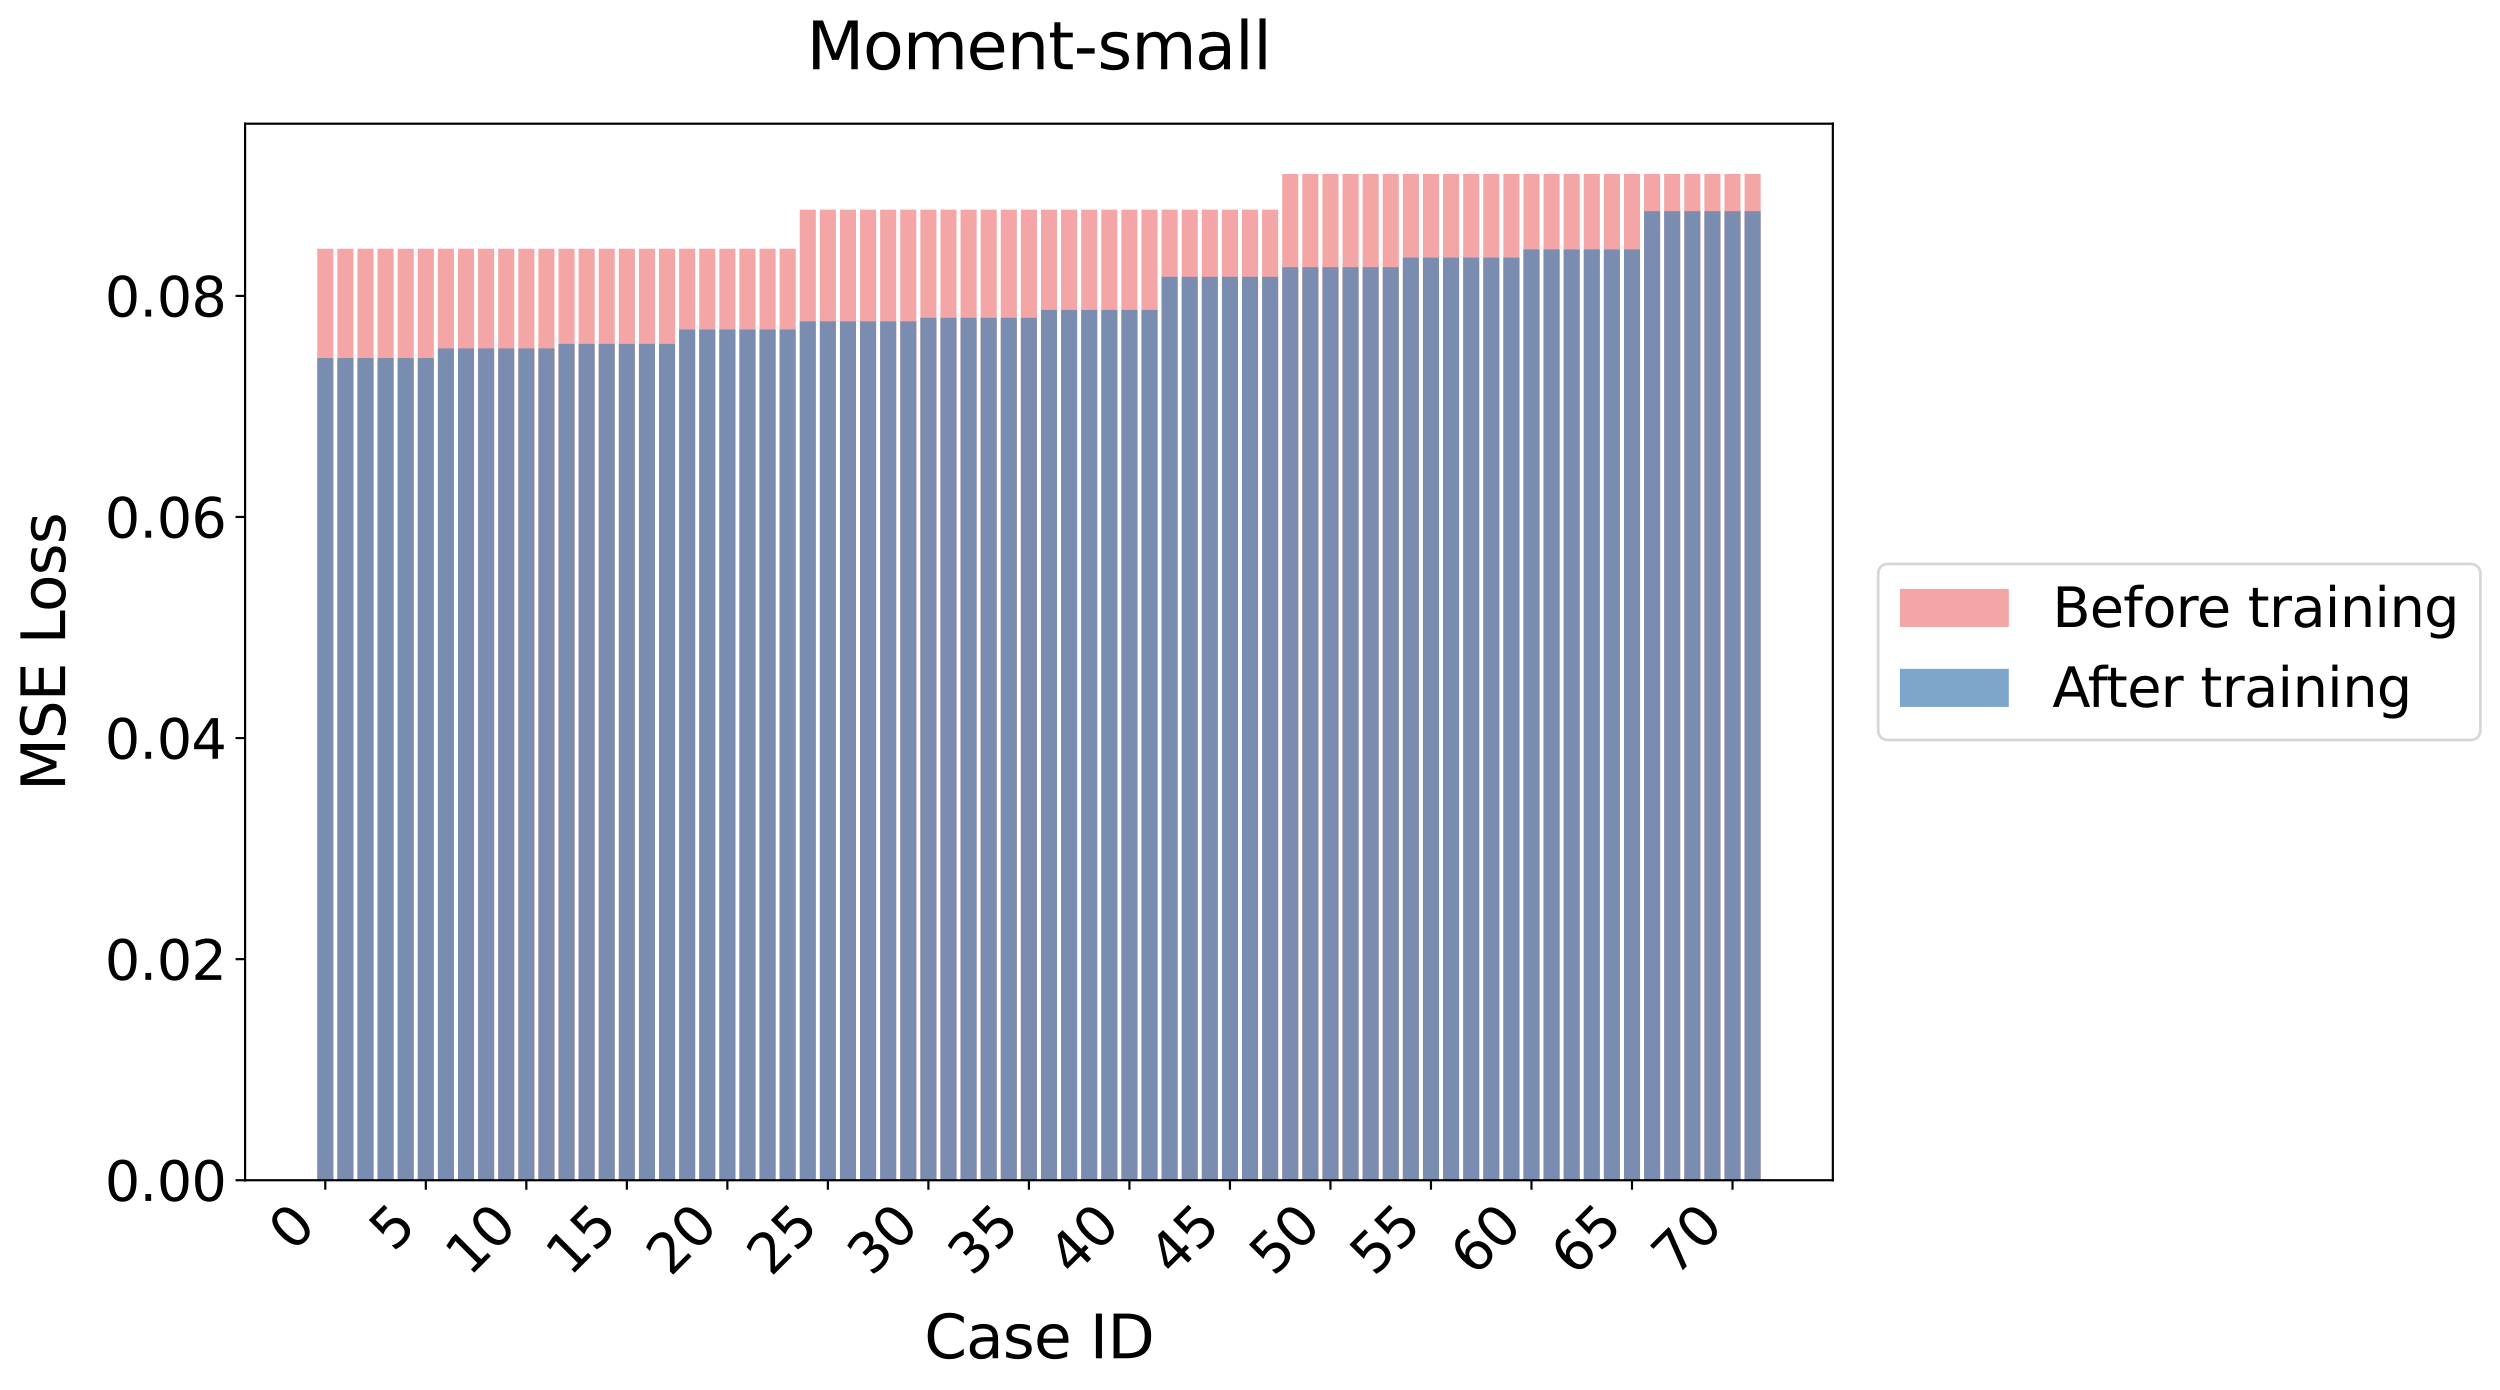 <?xml version="1.0" encoding="utf-8" standalone="no"?>
<!DOCTYPE svg PUBLIC "-//W3C//DTD SVG 1.1//EN"
  "http://www.w3.org/Graphics/SVG/1.1/DTD/svg11.dtd">
<svg xmlns:xlink="http://www.w3.org/1999/xlink" width="918.283pt" height="510.691pt" viewBox="0 0 918.283 510.691" xmlns="http://www.w3.org/2000/svg" version="1.1">
 <defs>
  <style type="text/css">*{stroke-linejoin: round; stroke-linecap: butt}</style>
 </defs>
 <g id="figure_1">
  <g id="patch_1">
   <path d="M 0 510.691 
L 918.283 510.691 
L 918.283 0 
L 0 0 
z
" style="fill: #ffffff"/>
  </g>
  <g id="axes_1">
   <g id="patch_2">
    <path d="M 90.023 433.516 
L 673.223 433.516 
L 673.223 45.436 
L 90.023 45.436 
z
" style="fill: #ffffff"/>
   </g>
   <g id="patch_3">
    <path d="M 116.532 433.516 
L 122.44 433.516 
L 122.44 91.374 
L 116.532 91.374 
z
" clip-path="url(#pc87ebe54b5)" style="fill: #f08080; opacity: 0.7"/>
   </g>
   <g id="patch_4">
    <path d="M 123.916 433.516 
L 129.824 433.516 
L 129.824 91.374 
L 123.916 91.374 
z
" clip-path="url(#pc87ebe54b5)" style="fill: #f08080; opacity: 0.7"/>
   </g>
   <g id="patch_5">
    <path d="M 131.301 433.516 
L 137.208 433.516 
L 137.208 91.374 
L 131.301 91.374 
z
" clip-path="url(#pc87ebe54b5)" style="fill: #f08080; opacity: 0.7"/>
   </g>
   <g id="patch_6">
    <path d="M 138.685 433.516 
L 144.592 433.516 
L 144.592 91.374 
L 138.685 91.374 
z
" clip-path="url(#pc87ebe54b5)" style="fill: #f08080; opacity: 0.7"/>
   </g>
   <g id="patch_7">
    <path d="M 146.069 433.516 
L 151.976 433.516 
L 151.976 91.374 
L 146.069 91.374 
z
" clip-path="url(#pc87ebe54b5)" style="fill: #f08080; opacity: 0.7"/>
   </g>
   <g id="patch_8">
    <path d="M 153.453 433.516 
L 159.36 433.516 
L 159.36 91.374 
L 153.453 91.374 
z
" clip-path="url(#pc87ebe54b5)" style="fill: #f08080; opacity: 0.7"/>
   </g>
   <g id="patch_9">
    <path d="M 160.837 433.516 
L 166.744 433.516 
L 166.744 91.374 
L 160.837 91.374 
z
" clip-path="url(#pc87ebe54b5)" style="fill: #f08080; opacity: 0.7"/>
   </g>
   <g id="patch_10">
    <path d="M 168.221 433.516 
L 174.129 433.516 
L 174.129 91.374 
L 168.221 91.374 
z
" clip-path="url(#pc87ebe54b5)" style="fill: #f08080; opacity: 0.7"/>
   </g>
   <g id="patch_11">
    <path d="M 175.605 433.516 
L 181.513 433.516 
L 181.513 91.374 
L 175.605 91.374 
z
" clip-path="url(#pc87ebe54b5)" style="fill: #f08080; opacity: 0.7"/>
   </g>
   <g id="patch_12">
    <path d="M 182.99 433.516 
L 188.897 433.516 
L 188.897 91.374 
L 182.99 91.374 
z
" clip-path="url(#pc87ebe54b5)" style="fill: #f08080; opacity: 0.7"/>
   </g>
   <g id="patch_13">
    <path d="M 190.374 433.516 
L 196.281 433.516 
L 196.281 91.374 
L 190.374 91.374 
z
" clip-path="url(#pc87ebe54b5)" style="fill: #f08080; opacity: 0.7"/>
   </g>
   <g id="patch_14">
    <path d="M 197.758 433.516 
L 203.665 433.516 
L 203.665 91.374 
L 197.758 91.374 
z
" clip-path="url(#pc87ebe54b5)" style="fill: #f08080; opacity: 0.7"/>
   </g>
   <g id="patch_15">
    <path d="M 205.142 433.516 
L 211.049 433.516 
L 211.049 91.374 
L 205.142 91.374 
z
" clip-path="url(#pc87ebe54b5)" style="fill: #f08080; opacity: 0.7"/>
   </g>
   <g id="patch_16">
    <path d="M 212.526 433.516 
L 218.433 433.516 
L 218.433 91.374 
L 212.526 91.374 
z
" clip-path="url(#pc87ebe54b5)" style="fill: #f08080; opacity: 0.7"/>
   </g>
   <g id="patch_17">
    <path d="M 219.91 433.516 
L 225.818 433.516 
L 225.818 91.374 
L 219.91 91.374 
z
" clip-path="url(#pc87ebe54b5)" style="fill: #f08080; opacity: 0.7"/>
   </g>
   <g id="patch_18">
    <path d="M 227.294 433.516 
L 233.202 433.516 
L 233.202 91.374 
L 227.294 91.374 
z
" clip-path="url(#pc87ebe54b5)" style="fill: #f08080; opacity: 0.7"/>
   </g>
   <g id="patch_19">
    <path d="M 234.679 433.516 
L 240.586 433.516 
L 240.586 91.374 
L 234.679 91.374 
z
" clip-path="url(#pc87ebe54b5)" style="fill: #f08080; opacity: 0.7"/>
   </g>
   <g id="patch_20">
    <path d="M 242.063 433.516 
L 247.97 433.516 
L 247.97 91.374 
L 242.063 91.374 
z
" clip-path="url(#pc87ebe54b5)" style="fill: #f08080; opacity: 0.7"/>
   </g>
   <g id="patch_21">
    <path d="M 249.447 433.516 
L 255.354 433.516 
L 255.354 91.374 
L 249.447 91.374 
z
" clip-path="url(#pc87ebe54b5)" style="fill: #f08080; opacity: 0.7"/>
   </g>
   <g id="patch_22">
    <path d="M 256.831 433.516 
L 262.738 433.516 
L 262.738 91.374 
L 256.831 91.374 
z
" clip-path="url(#pc87ebe54b5)" style="fill: #f08080; opacity: 0.7"/>
   </g>
   <g id="patch_23">
    <path d="M 264.215 433.516 
L 270.122 433.516 
L 270.122 91.374 
L 264.215 91.374 
z
" clip-path="url(#pc87ebe54b5)" style="fill: #f08080; opacity: 0.7"/>
   </g>
   <g id="patch_24">
    <path d="M 271.599 433.516 
L 277.507 433.516 
L 277.507 91.374 
L 271.599 91.374 
z
" clip-path="url(#pc87ebe54b5)" style="fill: #f08080; opacity: 0.7"/>
   </g>
   <g id="patch_25">
    <path d="M 278.983 433.516 
L 284.891 433.516 
L 284.891 91.374 
L 278.983 91.374 
z
" clip-path="url(#pc87ebe54b5)" style="fill: #f08080; opacity: 0.7"/>
   </g>
   <g id="patch_26">
    <path d="M 286.368 433.516 
L 292.275 433.516 
L 292.275 91.374 
L 286.368 91.374 
z
" clip-path="url(#pc87ebe54b5)" style="fill: #f08080; opacity: 0.7"/>
   </g>
   <g id="patch_27">
    <path d="M 293.752 433.516 
L 299.659 433.516 
L 299.659 77.016 
L 293.752 77.016 
z
" clip-path="url(#pc87ebe54b5)" style="fill: #f08080; opacity: 0.7"/>
   </g>
   <g id="patch_28">
    <path d="M 301.136 433.516 
L 307.043 433.516 
L 307.043 77.016 
L 301.136 77.016 
z
" clip-path="url(#pc87ebe54b5)" style="fill: #f08080; opacity: 0.7"/>
   </g>
   <g id="patch_29">
    <path d="M 308.52 433.516 
L 314.427 433.516 
L 314.427 77.016 
L 308.52 77.016 
z
" clip-path="url(#pc87ebe54b5)" style="fill: #f08080; opacity: 0.7"/>
   </g>
   <g id="patch_30">
    <path d="M 315.904 433.516 
L 321.812 433.516 
L 321.812 77.016 
L 315.904 77.016 
z
" clip-path="url(#pc87ebe54b5)" style="fill: #f08080; opacity: 0.7"/>
   </g>
   <g id="patch_31">
    <path d="M 323.288 433.516 
L 329.196 433.516 
L 329.196 77.016 
L 323.288 77.016 
z
" clip-path="url(#pc87ebe54b5)" style="fill: #f08080; opacity: 0.7"/>
   </g>
   <g id="patch_32">
    <path d="M 330.673 433.516 
L 336.58 433.516 
L 336.58 77.016 
L 330.673 77.016 
z
" clip-path="url(#pc87ebe54b5)" style="fill: #f08080; opacity: 0.7"/>
   </g>
   <g id="patch_33">
    <path d="M 338.057 433.516 
L 343.964 433.516 
L 343.964 77.016 
L 338.057 77.016 
z
" clip-path="url(#pc87ebe54b5)" style="fill: #f08080; opacity: 0.7"/>
   </g>
   <g id="patch_34">
    <path d="M 345.441 433.516 
L 351.348 433.516 
L 351.348 77.016 
L 345.441 77.016 
z
" clip-path="url(#pc87ebe54b5)" style="fill: #f08080; opacity: 0.7"/>
   </g>
   <g id="patch_35">
    <path d="M 352.825 433.516 
L 358.732 433.516 
L 358.732 77.016 
L 352.825 77.016 
z
" clip-path="url(#pc87ebe54b5)" style="fill: #f08080; opacity: 0.7"/>
   </g>
   <g id="patch_36">
    <path d="M 360.209 433.516 
L 366.116 433.516 
L 366.116 77.016 
L 360.209 77.016 
z
" clip-path="url(#pc87ebe54b5)" style="fill: #f08080; opacity: 0.7"/>
   </g>
   <g id="patch_37">
    <path d="M 367.593 433.516 
L 373.501 433.516 
L 373.501 77.016 
L 367.593 77.016 
z
" clip-path="url(#pc87ebe54b5)" style="fill: #f08080; opacity: 0.7"/>
   </g>
   <g id="patch_38">
    <path d="M 374.977 433.516 
L 380.885 433.516 
L 380.885 77.016 
L 374.977 77.016 
z
" clip-path="url(#pc87ebe54b5)" style="fill: #f08080; opacity: 0.7"/>
   </g>
   <g id="patch_39">
    <path d="M 382.362 433.516 
L 388.269 433.516 
L 388.269 77.016 
L 382.362 77.016 
z
" clip-path="url(#pc87ebe54b5)" style="fill: #f08080; opacity: 0.7"/>
   </g>
   <g id="patch_40">
    <path d="M 389.746 433.516 
L 395.653 433.516 
L 395.653 77.016 
L 389.746 77.016 
z
" clip-path="url(#pc87ebe54b5)" style="fill: #f08080; opacity: 0.7"/>
   </g>
   <g id="patch_41">
    <path d="M 397.13 433.516 
L 403.037 433.516 
L 403.037 77.016 
L 397.13 77.016 
z
" clip-path="url(#pc87ebe54b5)" style="fill: #f08080; opacity: 0.7"/>
   </g>
   <g id="patch_42">
    <path d="M 404.514 433.516 
L 410.421 433.516 
L 410.421 77.016 
L 404.514 77.016 
z
" clip-path="url(#pc87ebe54b5)" style="fill: #f08080; opacity: 0.7"/>
   </g>
   <g id="patch_43">
    <path d="M 411.898 433.516 
L 417.805 433.516 
L 417.805 77.016 
L 411.898 77.016 
z
" clip-path="url(#pc87ebe54b5)" style="fill: #f08080; opacity: 0.7"/>
   </g>
   <g id="patch_44">
    <path d="M 419.282 433.516 
L 425.19 433.516 
L 425.19 77.016 
L 419.282 77.016 
z
" clip-path="url(#pc87ebe54b5)" style="fill: #f08080; opacity: 0.7"/>
   </g>
   <g id="patch_45">
    <path d="M 426.666 433.516 
L 432.574 433.516 
L 432.574 77.016 
L 426.666 77.016 
z
" clip-path="url(#pc87ebe54b5)" style="fill: #f08080; opacity: 0.7"/>
   </g>
   <g id="patch_46">
    <path d="M 434.051 433.516 
L 439.958 433.516 
L 439.958 77.016 
L 434.051 77.016 
z
" clip-path="url(#pc87ebe54b5)" style="fill: #f08080; opacity: 0.7"/>
   </g>
   <g id="patch_47">
    <path d="M 441.435 433.516 
L 447.342 433.516 
L 447.342 77.016 
L 441.435 77.016 
z
" clip-path="url(#pc87ebe54b5)" style="fill: #f08080; opacity: 0.7"/>
   </g>
   <g id="patch_48">
    <path d="M 448.819 433.516 
L 454.726 433.516 
L 454.726 77.016 
L 448.819 77.016 
z
" clip-path="url(#pc87ebe54b5)" style="fill: #f08080; opacity: 0.7"/>
   </g>
   <g id="patch_49">
    <path d="M 456.203 433.516 
L 462.11 433.516 
L 462.11 77.016 
L 456.203 77.016 
z
" clip-path="url(#pc87ebe54b5)" style="fill: #f08080; opacity: 0.7"/>
   </g>
   <g id="patch_50">
    <path d="M 463.587 433.516 
L 469.494 433.516 
L 469.494 77.016 
L 463.587 77.016 
z
" clip-path="url(#pc87ebe54b5)" style="fill: #f08080; opacity: 0.7"/>
   </g>
   <g id="patch_51">
    <path d="M 470.971 433.516 
L 476.879 433.516 
L 476.879 63.916 
L 470.971 63.916 
z
" clip-path="url(#pc87ebe54b5)" style="fill: #f08080; opacity: 0.7"/>
   </g>
   <g id="patch_52">
    <path d="M 478.355 433.516 
L 484.263 433.516 
L 484.263 63.916 
L 478.355 63.916 
z
" clip-path="url(#pc87ebe54b5)" style="fill: #f08080; opacity: 0.7"/>
   </g>
   <g id="patch_53">
    <path d="M 485.74 433.516 
L 491.647 433.516 
L 491.647 63.916 
L 485.74 63.916 
z
" clip-path="url(#pc87ebe54b5)" style="fill: #f08080; opacity: 0.7"/>
   </g>
   <g id="patch_54">
    <path d="M 493.124 433.516 
L 499.031 433.516 
L 499.031 63.916 
L 493.124 63.916 
z
" clip-path="url(#pc87ebe54b5)" style="fill: #f08080; opacity: 0.7"/>
   </g>
   <g id="patch_55">
    <path d="M 500.508 433.516 
L 506.415 433.516 
L 506.415 63.916 
L 500.508 63.916 
z
" clip-path="url(#pc87ebe54b5)" style="fill: #f08080; opacity: 0.7"/>
   </g>
   <g id="patch_56">
    <path d="M 507.892 433.516 
L 513.799 433.516 
L 513.799 63.916 
L 507.892 63.916 
z
" clip-path="url(#pc87ebe54b5)" style="fill: #f08080; opacity: 0.7"/>
   </g>
   <g id="patch_57">
    <path d="M 515.276 433.516 
L 521.184 433.516 
L 521.184 63.916 
L 515.276 63.916 
z
" clip-path="url(#pc87ebe54b5)" style="fill: #f08080; opacity: 0.7"/>
   </g>
   <g id="patch_58">
    <path d="M 522.66 433.516 
L 528.568 433.516 
L 528.568 63.916 
L 522.66 63.916 
z
" clip-path="url(#pc87ebe54b5)" style="fill: #f08080; opacity: 0.7"/>
   </g>
   <g id="patch_59">
    <path d="M 530.044 433.516 
L 535.952 433.516 
L 535.952 63.916 
L 530.044 63.916 
z
" clip-path="url(#pc87ebe54b5)" style="fill: #f08080; opacity: 0.7"/>
   </g>
   <g id="patch_60">
    <path d="M 537.429 433.516 
L 543.336 433.516 
L 543.336 63.916 
L 537.429 63.916 
z
" clip-path="url(#pc87ebe54b5)" style="fill: #f08080; opacity: 0.7"/>
   </g>
   <g id="patch_61">
    <path d="M 544.813 433.516 
L 550.72 433.516 
L 550.72 63.916 
L 544.813 63.916 
z
" clip-path="url(#pc87ebe54b5)" style="fill: #f08080; opacity: 0.7"/>
   </g>
   <g id="patch_62">
    <path d="M 552.197 433.516 
L 558.104 433.516 
L 558.104 63.916 
L 552.197 63.916 
z
" clip-path="url(#pc87ebe54b5)" style="fill: #f08080; opacity: 0.7"/>
   </g>
   <g id="patch_63">
    <path d="M 559.581 433.516 
L 565.488 433.516 
L 565.488 63.916 
L 559.581 63.916 
z
" clip-path="url(#pc87ebe54b5)" style="fill: #f08080; opacity: 0.7"/>
   </g>
   <g id="patch_64">
    <path d="M 566.965 433.516 
L 572.873 433.516 
L 572.873 63.916 
L 566.965 63.916 
z
" clip-path="url(#pc87ebe54b5)" style="fill: #f08080; opacity: 0.7"/>
   </g>
   <g id="patch_65">
    <path d="M 574.349 433.516 
L 580.257 433.516 
L 580.257 63.916 
L 574.349 63.916 
z
" clip-path="url(#pc87ebe54b5)" style="fill: #f08080; opacity: 0.7"/>
   </g>
   <g id="patch_66">
    <path d="M 581.734 433.516 
L 587.641 433.516 
L 587.641 63.916 
L 581.734 63.916 
z
" clip-path="url(#pc87ebe54b5)" style="fill: #f08080; opacity: 0.7"/>
   </g>
   <g id="patch_67">
    <path d="M 589.118 433.516 
L 595.025 433.516 
L 595.025 63.916 
L 589.118 63.916 
z
" clip-path="url(#pc87ebe54b5)" style="fill: #f08080; opacity: 0.7"/>
   </g>
   <g id="patch_68">
    <path d="M 596.502 433.516 
L 602.409 433.516 
L 602.409 63.916 
L 596.502 63.916 
z
" clip-path="url(#pc87ebe54b5)" style="fill: #f08080; opacity: 0.7"/>
   </g>
   <g id="patch_69">
    <path d="M 603.886 433.516 
L 609.793 433.516 
L 609.793 63.916 
L 603.886 63.916 
z
" clip-path="url(#pc87ebe54b5)" style="fill: #f08080; opacity: 0.7"/>
   </g>
   <g id="patch_70">
    <path d="M 611.27 433.516 
L 617.177 433.516 
L 617.177 63.916 
L 611.27 63.916 
z
" clip-path="url(#pc87ebe54b5)" style="fill: #f08080; opacity: 0.7"/>
   </g>
   <g id="patch_71">
    <path d="M 618.654 433.516 
L 624.562 433.516 
L 624.562 63.916 
L 618.654 63.916 
z
" clip-path="url(#pc87ebe54b5)" style="fill: #f08080; opacity: 0.7"/>
   </g>
   <g id="patch_72">
    <path d="M 626.038 433.516 
L 631.946 433.516 
L 631.946 63.916 
L 626.038 63.916 
z
" clip-path="url(#pc87ebe54b5)" style="fill: #f08080; opacity: 0.7"/>
   </g>
   <g id="patch_73">
    <path d="M 633.423 433.516 
L 639.33 433.516 
L 639.33 63.916 
L 633.423 63.916 
z
" clip-path="url(#pc87ebe54b5)" style="fill: #f08080; opacity: 0.7"/>
   </g>
   <g id="patch_74">
    <path d="M 640.807 433.516 
L 646.714 433.516 
L 646.714 63.916 
L 640.807 63.916 
z
" clip-path="url(#pc87ebe54b5)" style="fill: #f08080; opacity: 0.7"/>
   </g>
   <g id="patch_75">
    <path d="M 116.532 433.516 
L 122.44 433.516 
L 122.44 131.514 
L 116.532 131.514 
z
" clip-path="url(#pc87ebe54b5)" style="fill: #4682b4; opacity: 0.7"/>
   </g>
   <g id="patch_76">
    <path d="M 123.916 433.516 
L 129.824 433.516 
L 129.824 131.514 
L 123.916 131.514 
z
" clip-path="url(#pc87ebe54b5)" style="fill: #4682b4; opacity: 0.7"/>
   </g>
   <g id="patch_77">
    <path d="M 131.301 433.516 
L 137.208 433.516 
L 137.208 131.514 
L 131.301 131.514 
z
" clip-path="url(#pc87ebe54b5)" style="fill: #4682b4; opacity: 0.7"/>
   </g>
   <g id="patch_78">
    <path d="M 138.685 433.516 
L 144.592 433.516 
L 144.592 131.514 
L 138.685 131.514 
z
" clip-path="url(#pc87ebe54b5)" style="fill: #4682b4; opacity: 0.7"/>
   </g>
   <g id="patch_79">
    <path d="M 146.069 433.516 
L 151.976 433.516 
L 151.976 131.514 
L 146.069 131.514 
z
" clip-path="url(#pc87ebe54b5)" style="fill: #4682b4; opacity: 0.7"/>
   </g>
   <g id="patch_80">
    <path d="M 153.453 433.516 
L 159.36 433.516 
L 159.36 131.514 
L 153.453 131.514 
z
" clip-path="url(#pc87ebe54b5)" style="fill: #4682b4; opacity: 0.7"/>
   </g>
   <g id="patch_81">
    <path d="M 160.837 433.516 
L 166.744 433.516 
L 166.744 127.982 
L 160.837 127.982 
z
" clip-path="url(#pc87ebe54b5)" style="fill: #4682b4; opacity: 0.7"/>
   </g>
   <g id="patch_82">
    <path d="M 168.221 433.516 
L 174.129 433.516 
L 174.129 127.982 
L 168.221 127.982 
z
" clip-path="url(#pc87ebe54b5)" style="fill: #4682b4; opacity: 0.7"/>
   </g>
   <g id="patch_83">
    <path d="M 175.605 433.516 
L 181.513 433.516 
L 181.513 127.982 
L 175.605 127.982 
z
" clip-path="url(#pc87ebe54b5)" style="fill: #4682b4; opacity: 0.7"/>
   </g>
   <g id="patch_84">
    <path d="M 182.99 433.516 
L 188.897 433.516 
L 188.897 127.982 
L 182.99 127.982 
z
" clip-path="url(#pc87ebe54b5)" style="fill: #4682b4; opacity: 0.7"/>
   </g>
   <g id="patch_85">
    <path d="M 190.374 433.516 
L 196.281 433.516 
L 196.281 127.982 
L 190.374 127.982 
z
" clip-path="url(#pc87ebe54b5)" style="fill: #4682b4; opacity: 0.7"/>
   </g>
   <g id="patch_86">
    <path d="M 197.758 433.516 
L 203.665 433.516 
L 203.665 127.982 
L 197.758 127.982 
z
" clip-path="url(#pc87ebe54b5)" style="fill: #4682b4; opacity: 0.7"/>
   </g>
   <g id="patch_87">
    <path d="M 205.142 433.516 
L 211.049 433.516 
L 211.049 126.312 
L 205.142 126.312 
z
" clip-path="url(#pc87ebe54b5)" style="fill: #4682b4; opacity: 0.7"/>
   </g>
   <g id="patch_88">
    <path d="M 212.526 433.516 
L 218.433 433.516 
L 218.433 126.312 
L 212.526 126.312 
z
" clip-path="url(#pc87ebe54b5)" style="fill: #4682b4; opacity: 0.7"/>
   </g>
   <g id="patch_89">
    <path d="M 219.91 433.516 
L 225.818 433.516 
L 225.818 126.312 
L 219.91 126.312 
z
" clip-path="url(#pc87ebe54b5)" style="fill: #4682b4; opacity: 0.7"/>
   </g>
   <g id="patch_90">
    <path d="M 227.294 433.516 
L 233.202 433.516 
L 233.202 126.312 
L 227.294 126.312 
z
" clip-path="url(#pc87ebe54b5)" style="fill: #4682b4; opacity: 0.7"/>
   </g>
   <g id="patch_91">
    <path d="M 234.679 433.516 
L 240.586 433.516 
L 240.586 126.312 
L 234.679 126.312 
z
" clip-path="url(#pc87ebe54b5)" style="fill: #4682b4; opacity: 0.7"/>
   </g>
   <g id="patch_92">
    <path d="M 242.063 433.516 
L 247.97 433.516 
L 247.97 126.312 
L 242.063 126.312 
z
" clip-path="url(#pc87ebe54b5)" style="fill: #4682b4; opacity: 0.7"/>
   </g>
   <g id="patch_93">
    <path d="M 249.447 433.516 
L 255.354 433.516 
L 255.354 121.02 
L 249.447 121.02 
z
" clip-path="url(#pc87ebe54b5)" style="fill: #4682b4; opacity: 0.7"/>
   </g>
   <g id="patch_94">
    <path d="M 256.831 433.516 
L 262.738 433.516 
L 262.738 121.02 
L 256.831 121.02 
z
" clip-path="url(#pc87ebe54b5)" style="fill: #4682b4; opacity: 0.7"/>
   </g>
   <g id="patch_95">
    <path d="M 264.215 433.516 
L 270.122 433.516 
L 270.122 121.02 
L 264.215 121.02 
z
" clip-path="url(#pc87ebe54b5)" style="fill: #4682b4; opacity: 0.7"/>
   </g>
   <g id="patch_96">
    <path d="M 271.599 433.516 
L 277.507 433.516 
L 277.507 121.02 
L 271.599 121.02 
z
" clip-path="url(#pc87ebe54b5)" style="fill: #4682b4; opacity: 0.7"/>
   </g>
   <g id="patch_97">
    <path d="M 278.983 433.516 
L 284.891 433.516 
L 284.891 121.02 
L 278.983 121.02 
z
" clip-path="url(#pc87ebe54b5)" style="fill: #4682b4; opacity: 0.7"/>
   </g>
   <g id="patch_98">
    <path d="M 286.368 433.516 
L 292.275 433.516 
L 292.275 121.02 
L 286.368 121.02 
z
" clip-path="url(#pc87ebe54b5)" style="fill: #4682b4; opacity: 0.7"/>
   </g>
   <g id="patch_99">
    <path d="M 293.752 433.516 
L 299.659 433.516 
L 299.659 118.031 
L 293.752 118.031 
z
" clip-path="url(#pc87ebe54b5)" style="fill: #4682b4; opacity: 0.7"/>
   </g>
   <g id="patch_100">
    <path d="M 301.136 433.516 
L 307.043 433.516 
L 307.043 118.031 
L 301.136 118.031 
z
" clip-path="url(#pc87ebe54b5)" style="fill: #4682b4; opacity: 0.7"/>
   </g>
   <g id="patch_101">
    <path d="M 308.52 433.516 
L 314.427 433.516 
L 314.427 118.031 
L 308.52 118.031 
z
" clip-path="url(#pc87ebe54b5)" style="fill: #4682b4; opacity: 0.7"/>
   </g>
   <g id="patch_102">
    <path d="M 315.904 433.516 
L 321.812 433.516 
L 321.812 118.031 
L 315.904 118.031 
z
" clip-path="url(#pc87ebe54b5)" style="fill: #4682b4; opacity: 0.7"/>
   </g>
   <g id="patch_103">
    <path d="M 323.288 433.516 
L 329.196 433.516 
L 329.196 118.031 
L 323.288 118.031 
z
" clip-path="url(#pc87ebe54b5)" style="fill: #4682b4; opacity: 0.7"/>
   </g>
   <g id="patch_104">
    <path d="M 330.673 433.516 
L 336.58 433.516 
L 336.58 118.031 
L 330.673 118.031 
z
" clip-path="url(#pc87ebe54b5)" style="fill: #4682b4; opacity: 0.7"/>
   </g>
   <g id="patch_105">
    <path d="M 338.057 433.516 
L 343.964 433.516 
L 343.964 116.74 
L 338.057 116.74 
z
" clip-path="url(#pc87ebe54b5)" style="fill: #4682b4; opacity: 0.7"/>
   </g>
   <g id="patch_106">
    <path d="M 345.441 433.516 
L 351.348 433.516 
L 351.348 116.74 
L 345.441 116.74 
z
" clip-path="url(#pc87ebe54b5)" style="fill: #4682b4; opacity: 0.7"/>
   </g>
   <g id="patch_107">
    <path d="M 352.825 433.516 
L 358.732 433.516 
L 358.732 116.74 
L 352.825 116.74 
z
" clip-path="url(#pc87ebe54b5)" style="fill: #4682b4; opacity: 0.7"/>
   </g>
   <g id="patch_108">
    <path d="M 360.209 433.516 
L 366.116 433.516 
L 366.116 116.74 
L 360.209 116.74 
z
" clip-path="url(#pc87ebe54b5)" style="fill: #4682b4; opacity: 0.7"/>
   </g>
   <g id="patch_109">
    <path d="M 367.593 433.516 
L 373.501 433.516 
L 373.501 116.74 
L 367.593 116.74 
z
" clip-path="url(#pc87ebe54b5)" style="fill: #4682b4; opacity: 0.7"/>
   </g>
   <g id="patch_110">
    <path d="M 374.977 433.516 
L 380.885 433.516 
L 380.885 116.74 
L 374.977 116.74 
z
" clip-path="url(#pc87ebe54b5)" style="fill: #4682b4; opacity: 0.7"/>
   </g>
   <g id="patch_111">
    <path d="M 382.362 433.516 
L 388.269 433.516 
L 388.269 113.847 
L 382.362 113.847 
z
" clip-path="url(#pc87ebe54b5)" style="fill: #4682b4; opacity: 0.7"/>
   </g>
   <g id="patch_112">
    <path d="M 389.746 433.516 
L 395.653 433.516 
L 395.653 113.847 
L 389.746 113.847 
z
" clip-path="url(#pc87ebe54b5)" style="fill: #4682b4; opacity: 0.7"/>
   </g>
   <g id="patch_113">
    <path d="M 397.13 433.516 
L 403.037 433.516 
L 403.037 113.847 
L 397.13 113.847 
z
" clip-path="url(#pc87ebe54b5)" style="fill: #4682b4; opacity: 0.7"/>
   </g>
   <g id="patch_114">
    <path d="M 404.514 433.516 
L 410.421 433.516 
L 410.421 113.847 
L 404.514 113.847 
z
" clip-path="url(#pc87ebe54b5)" style="fill: #4682b4; opacity: 0.7"/>
   </g>
   <g id="patch_115">
    <path d="M 411.898 433.516 
L 417.805 433.516 
L 417.805 113.847 
L 411.898 113.847 
z
" clip-path="url(#pc87ebe54b5)" style="fill: #4682b4; opacity: 0.7"/>
   </g>
   <g id="patch_116">
    <path d="M 419.282 433.516 
L 425.19 433.516 
L 425.19 113.847 
L 419.282 113.847 
z
" clip-path="url(#pc87ebe54b5)" style="fill: #4682b4; opacity: 0.7"/>
   </g>
   <g id="patch_117">
    <path d="M 426.666 433.516 
L 432.574 433.516 
L 432.574 101.662 
L 426.666 101.662 
z
" clip-path="url(#pc87ebe54b5)" style="fill: #4682b4; opacity: 0.7"/>
   </g>
   <g id="patch_118">
    <path d="M 434.051 433.516 
L 439.958 433.516 
L 439.958 101.662 
L 434.051 101.662 
z
" clip-path="url(#pc87ebe54b5)" style="fill: #4682b4; opacity: 0.7"/>
   </g>
   <g id="patch_119">
    <path d="M 441.435 433.516 
L 447.342 433.516 
L 447.342 101.662 
L 441.435 101.662 
z
" clip-path="url(#pc87ebe54b5)" style="fill: #4682b4; opacity: 0.7"/>
   </g>
   <g id="patch_120">
    <path d="M 448.819 433.516 
L 454.726 433.516 
L 454.726 101.662 
L 448.819 101.662 
z
" clip-path="url(#pc87ebe54b5)" style="fill: #4682b4; opacity: 0.7"/>
   </g>
   <g id="patch_121">
    <path d="M 456.203 433.516 
L 462.11 433.516 
L 462.11 101.662 
L 456.203 101.662 
z
" clip-path="url(#pc87ebe54b5)" style="fill: #4682b4; opacity: 0.7"/>
   </g>
   <g id="patch_122">
    <path d="M 463.587 433.516 
L 469.494 433.516 
L 469.494 101.662 
L 463.587 101.662 
z
" clip-path="url(#pc87ebe54b5)" style="fill: #4682b4; opacity: 0.7"/>
   </g>
   <g id="patch_123">
    <path d="M 470.971 433.516 
L 476.879 433.516 
L 476.879 98.145 
L 470.971 98.145 
z
" clip-path="url(#pc87ebe54b5)" style="fill: #4682b4; opacity: 0.7"/>
   </g>
   <g id="patch_124">
    <path d="M 478.355 433.516 
L 484.263 433.516 
L 484.263 98.145 
L 478.355 98.145 
z
" clip-path="url(#pc87ebe54b5)" style="fill: #4682b4; opacity: 0.7"/>
   </g>
   <g id="patch_125">
    <path d="M 485.74 433.516 
L 491.647 433.516 
L 491.647 98.145 
L 485.74 98.145 
z
" clip-path="url(#pc87ebe54b5)" style="fill: #4682b4; opacity: 0.7"/>
   </g>
   <g id="patch_126">
    <path d="M 493.124 433.516 
L 499.031 433.516 
L 499.031 98.145 
L 493.124 98.145 
z
" clip-path="url(#pc87ebe54b5)" style="fill: #4682b4; opacity: 0.7"/>
   </g>
   <g id="patch_127">
    <path d="M 500.508 433.516 
L 506.415 433.516 
L 506.415 98.145 
L 500.508 98.145 
z
" clip-path="url(#pc87ebe54b5)" style="fill: #4682b4; opacity: 0.7"/>
   </g>
   <g id="patch_128">
    <path d="M 507.892 433.516 
L 513.799 433.516 
L 513.799 98.145 
L 507.892 98.145 
z
" clip-path="url(#pc87ebe54b5)" style="fill: #4682b4; opacity: 0.7"/>
   </g>
   <g id="patch_129">
    <path d="M 515.276 433.516 
L 521.184 433.516 
L 521.184 94.639 
L 515.276 94.639 
z
" clip-path="url(#pc87ebe54b5)" style="fill: #4682b4; opacity: 0.7"/>
   </g>
   <g id="patch_130">
    <path d="M 522.66 433.516 
L 528.568 433.516 
L 528.568 94.639 
L 522.66 94.639 
z
" clip-path="url(#pc87ebe54b5)" style="fill: #4682b4; opacity: 0.7"/>
   </g>
   <g id="patch_131">
    <path d="M 530.044 433.516 
L 535.952 433.516 
L 535.952 94.639 
L 530.044 94.639 
z
" clip-path="url(#pc87ebe54b5)" style="fill: #4682b4; opacity: 0.7"/>
   </g>
   <g id="patch_132">
    <path d="M 537.429 433.516 
L 543.336 433.516 
L 543.336 94.639 
L 537.429 94.639 
z
" clip-path="url(#pc87ebe54b5)" style="fill: #4682b4; opacity: 0.7"/>
   </g>
   <g id="patch_133">
    <path d="M 544.813 433.516 
L 550.72 433.516 
L 550.72 94.639 
L 544.813 94.639 
z
" clip-path="url(#pc87ebe54b5)" style="fill: #4682b4; opacity: 0.7"/>
   </g>
   <g id="patch_134">
    <path d="M 552.197 433.516 
L 558.104 433.516 
L 558.104 94.639 
L 552.197 94.639 
z
" clip-path="url(#pc87ebe54b5)" style="fill: #4682b4; opacity: 0.7"/>
   </g>
   <g id="patch_135">
    <path d="M 559.581 433.516 
L 565.488 433.516 
L 565.488 91.617 
L 559.581 91.617 
z
" clip-path="url(#pc87ebe54b5)" style="fill: #4682b4; opacity: 0.7"/>
   </g>
   <g id="patch_136">
    <path d="M 566.965 433.516 
L 572.873 433.516 
L 572.873 91.617 
L 566.965 91.617 
z
" clip-path="url(#pc87ebe54b5)" style="fill: #4682b4; opacity: 0.7"/>
   </g>
   <g id="patch_137">
    <path d="M 574.349 433.516 
L 580.257 433.516 
L 580.257 91.617 
L 574.349 91.617 
z
" clip-path="url(#pc87ebe54b5)" style="fill: #4682b4; opacity: 0.7"/>
   </g>
   <g id="patch_138">
    <path d="M 581.734 433.516 
L 587.641 433.516 
L 587.641 91.617 
L 581.734 91.617 
z
" clip-path="url(#pc87ebe54b5)" style="fill: #4682b4; opacity: 0.7"/>
   </g>
   <g id="patch_139">
    <path d="M 589.118 433.516 
L 595.025 433.516 
L 595.025 91.617 
L 589.118 91.617 
z
" clip-path="url(#pc87ebe54b5)" style="fill: #4682b4; opacity: 0.7"/>
   </g>
   <g id="patch_140">
    <path d="M 596.502 433.516 
L 602.409 433.516 
L 602.409 91.617 
L 596.502 91.617 
z
" clip-path="url(#pc87ebe54b5)" style="fill: #4682b4; opacity: 0.7"/>
   </g>
   <g id="patch_141">
    <path d="M 603.886 433.516 
L 609.793 433.516 
L 609.793 77.582 
L 603.886 77.582 
z
" clip-path="url(#pc87ebe54b5)" style="fill: #4682b4; opacity: 0.7"/>
   </g>
   <g id="patch_142">
    <path d="M 611.27 433.516 
L 617.177 433.516 
L 617.177 77.582 
L 611.27 77.582 
z
" clip-path="url(#pc87ebe54b5)" style="fill: #4682b4; opacity: 0.7"/>
   </g>
   <g id="patch_143">
    <path d="M 618.654 433.516 
L 624.562 433.516 
L 624.562 77.582 
L 618.654 77.582 
z
" clip-path="url(#pc87ebe54b5)" style="fill: #4682b4; opacity: 0.7"/>
   </g>
   <g id="patch_144">
    <path d="M 626.038 433.516 
L 631.946 433.516 
L 631.946 77.582 
L 626.038 77.582 
z
" clip-path="url(#pc87ebe54b5)" style="fill: #4682b4; opacity: 0.7"/>
   </g>
   <g id="patch_145">
    <path d="M 633.423 433.516 
L 639.33 433.516 
L 639.33 77.582 
L 633.423 77.582 
z
" clip-path="url(#pc87ebe54b5)" style="fill: #4682b4; opacity: 0.7"/>
   </g>
   <g id="patch_146">
    <path d="M 640.807 433.516 
L 646.714 433.516 
L 646.714 77.582 
L 640.807 77.582 
z
" clip-path="url(#pc87ebe54b5)" style="fill: #4682b4; opacity: 0.7"/>
   </g>
   <g id="matplotlib.axis_1">
    <g id="xtick_1">
     <g id="line2d_1">
      <defs>
       <path id="mdbdb912ee6" d="M 0 0 
L 0 3.5 
" style="stroke: #000000; stroke-width: 0.8"/>
      </defs>
      <g>
       <use xlink:href="#mdbdb912ee6" x="119.486" y="433.516" style="stroke: #000000; stroke-width: 0.8"/>
      </g>
     </g>
     <g id="text_1">
      <!-- 0 -->
      <g transform="translate(107.547 460.26) rotate(-45) scale(0.2 -0.2)">
       <defs>
        <path id="DejaVuSans-30" d="M 2034 4250 
Q 1547 4250 1301 3770 
Q 1056 3291 1056 2328 
Q 1056 1369 1301 889 
Q 1547 409 2034 409 
Q 2525 409 2770 889 
Q 3016 1369 3016 2328 
Q 3016 3291 2770 3770 
Q 2525 4250 2034 4250 
z
M 2034 4750 
Q 2819 4750 3233 4129 
Q 3647 3509 3647 2328 
Q 3647 1150 3233 529 
Q 2819 -91 2034 -91 
Q 1250 -91 836 529 
Q 422 1150 422 2328 
Q 422 3509 836 4129 
Q 1250 4750 2034 4750 
z
" transform="scale(0.016)"/>
       </defs>
       <use xlink:href="#DejaVuSans-30"/>
      </g>
     </g>
    </g>
    <g id="xtick_2">
     <g id="line2d_2">
      <g>
       <use xlink:href="#mdbdb912ee6" x="156.407" y="433.516" style="stroke: #000000; stroke-width: 0.8"/>
      </g>
     </g>
     <g id="text_2">
      <!-- 5 -->
      <g transform="translate(144.468 460.26) rotate(-45) scale(0.2 -0.2)">
       <defs>
        <path id="DejaVuSans-35" d="M 691 4666 
L 3169 4666 
L 3169 4134 
L 1269 4134 
L 1269 2991 
Q 1406 3038 1543 3061 
Q 1681 3084 1819 3084 
Q 2600 3084 3056 2656 
Q 3513 2228 3513 1497 
Q 3513 744 3044 326 
Q 2575 -91 1722 -91 
Q 1428 -91 1123 -41 
Q 819 9 494 109 
L 494 744 
Q 775 591 1075 516 
Q 1375 441 1709 441 
Q 2250 441 2565 725 
Q 2881 1009 2881 1497 
Q 2881 1984 2565 2268 
Q 2250 2553 1709 2553 
Q 1456 2553 1204 2497 
Q 953 2441 691 2322 
L 691 4666 
z
" transform="scale(0.016)"/>
       </defs>
       <use xlink:href="#DejaVuSans-35"/>
      </g>
     </g>
    </g>
    <g id="xtick_3">
     <g id="line2d_3">
      <g>
       <use xlink:href="#mdbdb912ee6" x="193.327" y="433.516" style="stroke: #000000; stroke-width: 0.8"/>
      </g>
     </g>
     <g id="text_3">
      <!-- 10 -->
      <g transform="translate(172.39 469.258) rotate(-45) scale(0.2 -0.2)">
       <defs>
        <path id="DejaVuSans-31" d="M 794 531 
L 1825 531 
L 1825 4091 
L 703 3866 
L 703 4441 
L 1819 4666 
L 2450 4666 
L 2450 531 
L 3481 531 
L 3481 0 
L 794 0 
L 794 531 
z
" transform="scale(0.016)"/>
       </defs>
       <use xlink:href="#DejaVuSans-31"/>
       <use xlink:href="#DejaVuSans-30" x="63.623"/>
      </g>
     </g>
    </g>
    <g id="xtick_4">
     <g id="line2d_4">
      <g>
       <use xlink:href="#mdbdb912ee6" x="230.248" y="433.516" style="stroke: #000000; stroke-width: 0.8"/>
      </g>
     </g>
     <g id="text_4">
      <!-- 15 -->
      <g transform="translate(209.311 469.258) rotate(-45) scale(0.2 -0.2)">
       <use xlink:href="#DejaVuSans-31"/>
       <use xlink:href="#DejaVuSans-35" x="63.623"/>
      </g>
     </g>
    </g>
    <g id="xtick_5">
     <g id="line2d_5">
      <g>
       <use xlink:href="#mdbdb912ee6" x="267.169" y="433.516" style="stroke: #000000; stroke-width: 0.8"/>
      </g>
     </g>
     <g id="text_5">
      <!-- 20 -->
      <g transform="translate(246.232 469.258) rotate(-45) scale(0.2 -0.2)">
       <defs>
        <path id="DejaVuSans-32" d="M 1228 531 
L 3431 531 
L 3431 0 
L 469 0 
L 469 531 
Q 828 903 1448 1529 
Q 2069 2156 2228 2338 
Q 2531 2678 2651 2914 
Q 2772 3150 2772 3378 
Q 2772 3750 2511 3984 
Q 2250 4219 1831 4219 
Q 1534 4219 1204 4116 
Q 875 4013 500 3803 
L 500 4441 
Q 881 4594 1212 4672 
Q 1544 4750 1819 4750 
Q 2544 4750 2975 4387 
Q 3406 4025 3406 3419 
Q 3406 3131 3298 2873 
Q 3191 2616 2906 2266 
Q 2828 2175 2409 1742 
Q 1991 1309 1228 531 
z
" transform="scale(0.016)"/>
       </defs>
       <use xlink:href="#DejaVuSans-32"/>
       <use xlink:href="#DejaVuSans-30" x="63.623"/>
      </g>
     </g>
    </g>
    <g id="xtick_6">
     <g id="line2d_6">
      <g>
       <use xlink:href="#mdbdb912ee6" x="304.09" y="433.516" style="stroke: #000000; stroke-width: 0.8"/>
      </g>
     </g>
     <g id="text_6">
      <!-- 25 -->
      <g transform="translate(283.153 469.258) rotate(-45) scale(0.2 -0.2)">
       <use xlink:href="#DejaVuSans-32"/>
       <use xlink:href="#DejaVuSans-35" x="63.623"/>
      </g>
     </g>
    </g>
    <g id="xtick_7">
     <g id="line2d_7">
      <g>
       <use xlink:href="#mdbdb912ee6" x="341.01" y="433.516" style="stroke: #000000; stroke-width: 0.8"/>
      </g>
     </g>
     <g id="text_7">
      <!-- 30 -->
      <g transform="translate(320.073 469.258) rotate(-45) scale(0.2 -0.2)">
       <defs>
        <path id="DejaVuSans-33" d="M 2597 2516 
Q 3050 2419 3304 2112 
Q 3559 1806 3559 1356 
Q 3559 666 3084 287 
Q 2609 -91 1734 -91 
Q 1441 -91 1130 -33 
Q 819 25 488 141 
L 488 750 
Q 750 597 1062 519 
Q 1375 441 1716 441 
Q 2309 441 2620 675 
Q 2931 909 2931 1356 
Q 2931 1769 2642 2001 
Q 2353 2234 1838 2234 
L 1294 2234 
L 1294 2753 
L 1863 2753 
Q 2328 2753 2575 2939 
Q 2822 3125 2822 3475 
Q 2822 3834 2567 4026 
Q 2313 4219 1838 4219 
Q 1578 4219 1281 4162 
Q 984 4106 628 3988 
L 628 4550 
Q 988 4650 1302 4700 
Q 1616 4750 1894 4750 
Q 2613 4750 3031 4423 
Q 3450 4097 3450 3541 
Q 3450 3153 3228 2886 
Q 3006 2619 2597 2516 
z
" transform="scale(0.016)"/>
       </defs>
       <use xlink:href="#DejaVuSans-33"/>
       <use xlink:href="#DejaVuSans-30" x="63.623"/>
      </g>
     </g>
    </g>
    <g id="xtick_8">
     <g id="line2d_8">
      <g>
       <use xlink:href="#mdbdb912ee6" x="377.931" y="433.516" style="stroke: #000000; stroke-width: 0.8"/>
      </g>
     </g>
     <g id="text_8">
      <!-- 35 -->
      <g transform="translate(356.994 469.258) rotate(-45) scale(0.2 -0.2)">
       <use xlink:href="#DejaVuSans-33"/>
       <use xlink:href="#DejaVuSans-35" x="63.623"/>
      </g>
     </g>
    </g>
    <g id="xtick_9">
     <g id="line2d_9">
      <g>
       <use xlink:href="#mdbdb912ee6" x="414.852" y="433.516" style="stroke: #000000; stroke-width: 0.8"/>
      </g>
     </g>
     <g id="text_9">
      <!-- 40 -->
      <g transform="translate(393.915 469.258) rotate(-45) scale(0.2 -0.2)">
       <defs>
        <path id="DejaVuSans-34" d="M 2419 4116 
L 825 1625 
L 2419 1625 
L 2419 4116 
z
M 2253 4666 
L 3047 4666 
L 3047 1625 
L 3713 1625 
L 3713 1100 
L 3047 1100 
L 3047 0 
L 2419 0 
L 2419 1100 
L 313 1100 
L 313 1709 
L 2253 4666 
z
" transform="scale(0.016)"/>
       </defs>
       <use xlink:href="#DejaVuSans-34"/>
       <use xlink:href="#DejaVuSans-30" x="63.623"/>
      </g>
     </g>
    </g>
    <g id="xtick_10">
     <g id="line2d_10">
      <g>
       <use xlink:href="#mdbdb912ee6" x="451.773" y="433.516" style="stroke: #000000; stroke-width: 0.8"/>
      </g>
     </g>
     <g id="text_10">
      <!-- 45 -->
      <g transform="translate(430.836 469.258) rotate(-45) scale(0.2 -0.2)">
       <use xlink:href="#DejaVuSans-34"/>
       <use xlink:href="#DejaVuSans-35" x="63.623"/>
      </g>
     </g>
    </g>
    <g id="xtick_11">
     <g id="line2d_11">
      <g>
       <use xlink:href="#mdbdb912ee6" x="488.693" y="433.516" style="stroke: #000000; stroke-width: 0.8"/>
      </g>
     </g>
     <g id="text_11">
      <!-- 50 -->
      <g transform="translate(467.756 469.258) rotate(-45) scale(0.2 -0.2)">
       <use xlink:href="#DejaVuSans-35"/>
       <use xlink:href="#DejaVuSans-30" x="63.623"/>
      </g>
     </g>
    </g>
    <g id="xtick_12">
     <g id="line2d_12">
      <g>
       <use xlink:href="#mdbdb912ee6" x="525.614" y="433.516" style="stroke: #000000; stroke-width: 0.8"/>
      </g>
     </g>
     <g id="text_12">
      <!-- 55 -->
      <g transform="translate(504.677 469.258) rotate(-45) scale(0.2 -0.2)">
       <use xlink:href="#DejaVuSans-35"/>
       <use xlink:href="#DejaVuSans-35" x="63.623"/>
      </g>
     </g>
    </g>
    <g id="xtick_13">
     <g id="line2d_13">
      <g>
       <use xlink:href="#mdbdb912ee6" x="562.535" y="433.516" style="stroke: #000000; stroke-width: 0.8"/>
      </g>
     </g>
     <g id="text_13">
      <!-- 60 -->
      <g transform="translate(541.598 469.258) rotate(-45) scale(0.2 -0.2)">
       <defs>
        <path id="DejaVuSans-36" d="M 2113 2584 
Q 1688 2584 1439 2293 
Q 1191 2003 1191 1497 
Q 1191 994 1439 701 
Q 1688 409 2113 409 
Q 2538 409 2786 701 
Q 3034 994 3034 1497 
Q 3034 2003 2786 2293 
Q 2538 2584 2113 2584 
z
M 3366 4563 
L 3366 3988 
Q 3128 4100 2886 4159 
Q 2644 4219 2406 4219 
Q 1781 4219 1451 3797 
Q 1122 3375 1075 2522 
Q 1259 2794 1537 2939 
Q 1816 3084 2150 3084 
Q 2853 3084 3261 2657 
Q 3669 2231 3669 1497 
Q 3669 778 3244 343 
Q 2819 -91 2113 -91 
Q 1303 -91 875 529 
Q 447 1150 447 2328 
Q 447 3434 972 4092 
Q 1497 4750 2381 4750 
Q 2619 4750 2861 4703 
Q 3103 4656 3366 4563 
z
" transform="scale(0.016)"/>
       </defs>
       <use xlink:href="#DejaVuSans-36"/>
       <use xlink:href="#DejaVuSans-30" x="63.623"/>
      </g>
     </g>
    </g>
    <g id="xtick_14">
     <g id="line2d_14">
      <g>
       <use xlink:href="#mdbdb912ee6" x="599.455" y="433.516" style="stroke: #000000; stroke-width: 0.8"/>
      </g>
     </g>
     <g id="text_14">
      <!-- 65 -->
      <g transform="translate(578.518 469.258) rotate(-45) scale(0.2 -0.2)">
       <use xlink:href="#DejaVuSans-36"/>
       <use xlink:href="#DejaVuSans-35" x="63.623"/>
      </g>
     </g>
    </g>
    <g id="xtick_15">
     <g id="line2d_15">
      <g>
       <use xlink:href="#mdbdb912ee6" x="636.376" y="433.516" style="stroke: #000000; stroke-width: 0.8"/>
      </g>
     </g>
     <g id="text_15">
      <!-- 70 -->
      <g transform="translate(615.439 469.258) rotate(-45) scale(0.2 -0.2)">
       <defs>
        <path id="DejaVuSans-37" d="M 525 4666 
L 3525 4666 
L 3525 4397 
L 1831 0 
L 1172 0 
L 2766 4134 
L 525 4134 
L 525 4666 
z
" transform="scale(0.016)"/>
       </defs>
       <use xlink:href="#DejaVuSans-37"/>
       <use xlink:href="#DejaVuSans-30" x="63.623"/>
      </g>
     </g>
    </g>
    <g id="text_16">
     <!-- Case ID -->
     <g transform="translate(339.491 498.916) scale(0.22 -0.22)">
      <defs>
       <path id="DejaVuSans-43" d="M 4122 4306 
L 4122 3641 
Q 3803 3938 3442 4084 
Q 3081 4231 2675 4231 
Q 1875 4231 1450 3742 
Q 1025 3253 1025 2328 
Q 1025 1406 1450 917 
Q 1875 428 2675 428 
Q 3081 428 3442 575 
Q 3803 722 4122 1019 
L 4122 359 
Q 3791 134 3420 21 
Q 3050 -91 2638 -91 
Q 1578 -91 968 557 
Q 359 1206 359 2328 
Q 359 3453 968 4101 
Q 1578 4750 2638 4750 
Q 3056 4750 3426 4639 
Q 3797 4528 4122 4306 
z
" transform="scale(0.016)"/>
       <path id="DejaVuSans-61" d="M 2194 1759 
Q 1497 1759 1228 1600 
Q 959 1441 959 1056 
Q 959 750 1161 570 
Q 1363 391 1709 391 
Q 2188 391 2477 730 
Q 2766 1069 2766 1631 
L 2766 1759 
L 2194 1759 
z
M 3341 1997 
L 3341 0 
L 2766 0 
L 2766 531 
Q 2569 213 2275 61 
Q 1981 -91 1556 -91 
Q 1019 -91 701 211 
Q 384 513 384 1019 
Q 384 1609 779 1909 
Q 1175 2209 1959 2209 
L 2766 2209 
L 2766 2266 
Q 2766 2663 2505 2880 
Q 2244 3097 1772 3097 
Q 1472 3097 1187 3025 
Q 903 2953 641 2809 
L 641 3341 
Q 956 3463 1253 3523 
Q 1550 3584 1831 3584 
Q 2591 3584 2966 3190 
Q 3341 2797 3341 1997 
z
" transform="scale(0.016)"/>
       <path id="DejaVuSans-73" d="M 2834 3397 
L 2834 2853 
Q 2591 2978 2328 3040 
Q 2066 3103 1784 3103 
Q 1356 3103 1142 2972 
Q 928 2841 928 2578 
Q 928 2378 1081 2264 
Q 1234 2150 1697 2047 
L 1894 2003 
Q 2506 1872 2764 1633 
Q 3022 1394 3022 966 
Q 3022 478 2636 193 
Q 2250 -91 1575 -91 
Q 1294 -91 989 -36 
Q 684 19 347 128 
L 347 722 
Q 666 556 975 473 
Q 1284 391 1588 391 
Q 1994 391 2212 530 
Q 2431 669 2431 922 
Q 2431 1156 2273 1281 
Q 2116 1406 1581 1522 
L 1381 1569 
Q 847 1681 609 1914 
Q 372 2147 372 2553 
Q 372 3047 722 3315 
Q 1072 3584 1716 3584 
Q 2034 3584 2315 3537 
Q 2597 3491 2834 3397 
z
" transform="scale(0.016)"/>
       <path id="DejaVuSans-65" d="M 3597 1894 
L 3597 1613 
L 953 1613 
Q 991 1019 1311 708 
Q 1631 397 2203 397 
Q 2534 397 2845 478 
Q 3156 559 3463 722 
L 3463 178 
Q 3153 47 2828 -22 
Q 2503 -91 2169 -91 
Q 1331 -91 842 396 
Q 353 884 353 1716 
Q 353 2575 817 3079 
Q 1281 3584 2069 3584 
Q 2775 3584 3186 3129 
Q 3597 2675 3597 1894 
z
M 3022 2063 
Q 3016 2534 2758 2815 
Q 2500 3097 2075 3097 
Q 1594 3097 1305 2825 
Q 1016 2553 972 2059 
L 3022 2063 
z
" transform="scale(0.016)"/>
       <path id="DejaVuSans-20" transform="scale(0.016)"/>
       <path id="DejaVuSans-49" d="M 628 4666 
L 1259 4666 
L 1259 0 
L 628 0 
L 628 4666 
z
" transform="scale(0.016)"/>
       <path id="DejaVuSans-44" d="M 1259 4147 
L 1259 519 
L 2022 519 
Q 2988 519 3436 956 
Q 3884 1394 3884 2338 
Q 3884 3275 3436 3711 
Q 2988 4147 2022 4147 
L 1259 4147 
z
M 628 4666 
L 1925 4666 
Q 3281 4666 3915 4102 
Q 4550 3538 4550 2338 
Q 4550 1131 3912 565 
Q 3275 0 1925 0 
L 628 0 
L 628 4666 
z
" transform="scale(0.016)"/>
      </defs>
      <use xlink:href="#DejaVuSans-43"/>
      <use xlink:href="#DejaVuSans-61" x="69.824"/>
      <use xlink:href="#DejaVuSans-73" x="131.104"/>
      <use xlink:href="#DejaVuSans-65" x="183.203"/>
      <use xlink:href="#DejaVuSans-20" x="244.727"/>
      <use xlink:href="#DejaVuSans-49" x="276.514"/>
      <use xlink:href="#DejaVuSans-44" x="306.006"/>
     </g>
    </g>
   </g>
   <g id="matplotlib.axis_2">
    <g id="ytick_1">
     <g id="line2d_16">
      <defs>
       <path id="ma6b16df315" d="M 0 0 
L -3.5 0 
" style="stroke: #000000; stroke-width: 0.8"/>
      </defs>
      <g>
       <use xlink:href="#ma6b16df315" x="90.023" y="433.516" style="stroke: #000000; stroke-width: 0.8"/>
      </g>
     </g>
     <g id="text_17">
      <!-- 0.00 -->
      <g transform="translate(38.492 441.115) scale(0.2 -0.2)">
       <defs>
        <path id="DejaVuSans-2e" d="M 684 794 
L 1344 794 
L 1344 0 
L 684 0 
L 684 794 
z
" transform="scale(0.016)"/>
       </defs>
       <use xlink:href="#DejaVuSans-30"/>
       <use xlink:href="#DejaVuSans-2e" x="63.623"/>
       <use xlink:href="#DejaVuSans-30" x="95.41"/>
       <use xlink:href="#DejaVuSans-30" x="159.033"/>
      </g>
     </g>
    </g>
    <g id="ytick_2">
     <g id="line2d_17">
      <g>
       <use xlink:href="#ma6b16df315" x="90.023" y="352.309" style="stroke: #000000; stroke-width: 0.8"/>
      </g>
     </g>
     <g id="text_18">
      <!-- 0.02 -->
      <g transform="translate(38.492 359.907) scale(0.2 -0.2)">
       <use xlink:href="#DejaVuSans-30"/>
       <use xlink:href="#DejaVuSans-2e" x="63.623"/>
       <use xlink:href="#DejaVuSans-30" x="95.41"/>
       <use xlink:href="#DejaVuSans-32" x="159.033"/>
      </g>
     </g>
    </g>
    <g id="ytick_3">
     <g id="line2d_18">
      <g>
       <use xlink:href="#ma6b16df315" x="90.023" y="271.101" style="stroke: #000000; stroke-width: 0.8"/>
      </g>
     </g>
     <g id="text_19">
      <!-- 0.04 -->
      <g transform="translate(38.492 278.699) scale(0.2 -0.2)">
       <use xlink:href="#DejaVuSans-30"/>
       <use xlink:href="#DejaVuSans-2e" x="63.623"/>
       <use xlink:href="#DejaVuSans-30" x="95.41"/>
       <use xlink:href="#DejaVuSans-34" x="159.033"/>
      </g>
     </g>
    </g>
    <g id="ytick_4">
     <g id="line2d_19">
      <g>
       <use xlink:href="#ma6b16df315" x="90.023" y="189.893" style="stroke: #000000; stroke-width: 0.8"/>
      </g>
     </g>
     <g id="text_20">
      <!-- 0.06 -->
      <g transform="translate(38.492 197.491) scale(0.2 -0.2)">
       <use xlink:href="#DejaVuSans-30"/>
       <use xlink:href="#DejaVuSans-2e" x="63.623"/>
       <use xlink:href="#DejaVuSans-30" x="95.41"/>
       <use xlink:href="#DejaVuSans-36" x="159.033"/>
      </g>
     </g>
    </g>
    <g id="ytick_5">
     <g id="line2d_20">
      <g>
       <use xlink:href="#ma6b16df315" x="90.023" y="108.685" style="stroke: #000000; stroke-width: 0.8"/>
      </g>
     </g>
     <g id="text_21">
      <!-- 0.08 -->
      <g transform="translate(38.492 116.284) scale(0.2 -0.2)">
       <defs>
        <path id="DejaVuSans-38" d="M 2034 2216 
Q 1584 2216 1326 1975 
Q 1069 1734 1069 1313 
Q 1069 891 1326 650 
Q 1584 409 2034 409 
Q 2484 409 2743 651 
Q 3003 894 3003 1313 
Q 3003 1734 2745 1975 
Q 2488 2216 2034 2216 
z
M 1403 2484 
Q 997 2584 770 2862 
Q 544 3141 544 3541 
Q 544 4100 942 4425 
Q 1341 4750 2034 4750 
Q 2731 4750 3128 4425 
Q 3525 4100 3525 3541 
Q 3525 3141 3298 2862 
Q 3072 2584 2669 2484 
Q 3125 2378 3379 2068 
Q 3634 1759 3634 1313 
Q 3634 634 3220 271 
Q 2806 -91 2034 -91 
Q 1263 -91 848 271 
Q 434 634 434 1313 
Q 434 1759 690 2068 
Q 947 2378 1403 2484 
z
M 1172 3481 
Q 1172 3119 1398 2916 
Q 1625 2713 2034 2713 
Q 2441 2713 2670 2916 
Q 2900 3119 2900 3481 
Q 2900 3844 2670 4047 
Q 2441 4250 2034 4250 
Q 1625 4250 1398 4047 
Q 1172 3844 1172 3481 
z
" transform="scale(0.016)"/>
       </defs>
       <use xlink:href="#DejaVuSans-30"/>
       <use xlink:href="#DejaVuSans-2e" x="63.623"/>
       <use xlink:href="#DejaVuSans-30" x="95.41"/>
       <use xlink:href="#DejaVuSans-38" x="159.033"/>
      </g>
     </g>
    </g>
    <g id="text_22">
     <!-- MSE Loss -->
     <g transform="translate(23.917 290.525) rotate(-90) scale(0.22 -0.22)">
      <defs>
       <path id="DejaVuSans-4d" d="M 628 4666 
L 1569 4666 
L 2759 1491 
L 3956 4666 
L 4897 4666 
L 4897 0 
L 4281 0 
L 4281 4097 
L 3078 897 
L 2444 897 
L 1241 4097 
L 1241 0 
L 628 0 
L 628 4666 
z
" transform="scale(0.016)"/>
       <path id="DejaVuSans-53" d="M 3425 4513 
L 3425 3897 
Q 3066 4069 2747 4153 
Q 2428 4238 2131 4238 
Q 1616 4238 1336 4038 
Q 1056 3838 1056 3469 
Q 1056 3159 1242 3001 
Q 1428 2844 1947 2747 
L 2328 2669 
Q 3034 2534 3370 2195 
Q 3706 1856 3706 1288 
Q 3706 609 3251 259 
Q 2797 -91 1919 -91 
Q 1588 -91 1214 -16 
Q 841 59 441 206 
L 441 856 
Q 825 641 1194 531 
Q 1563 422 1919 422 
Q 2459 422 2753 634 
Q 3047 847 3047 1241 
Q 3047 1584 2836 1778 
Q 2625 1972 2144 2069 
L 1759 2144 
Q 1053 2284 737 2584 
Q 422 2884 422 3419 
Q 422 4038 858 4394 
Q 1294 4750 2059 4750 
Q 2388 4750 2728 4690 
Q 3069 4631 3425 4513 
z
" transform="scale(0.016)"/>
       <path id="DejaVuSans-45" d="M 628 4666 
L 3578 4666 
L 3578 4134 
L 1259 4134 
L 1259 2753 
L 3481 2753 
L 3481 2222 
L 1259 2222 
L 1259 531 
L 3634 531 
L 3634 0 
L 628 0 
L 628 4666 
z
" transform="scale(0.016)"/>
       <path id="DejaVuSans-4c" d="M 628 4666 
L 1259 4666 
L 1259 531 
L 3531 531 
L 3531 0 
L 628 0 
L 628 4666 
z
" transform="scale(0.016)"/>
       <path id="DejaVuSans-6f" d="M 1959 3097 
Q 1497 3097 1228 2736 
Q 959 2375 959 1747 
Q 959 1119 1226 758 
Q 1494 397 1959 397 
Q 2419 397 2687 759 
Q 2956 1122 2956 1747 
Q 2956 2369 2687 2733 
Q 2419 3097 1959 3097 
z
M 1959 3584 
Q 2709 3584 3137 3096 
Q 3566 2609 3566 1747 
Q 3566 888 3137 398 
Q 2709 -91 1959 -91 
Q 1206 -91 779 398 
Q 353 888 353 1747 
Q 353 2609 779 3096 
Q 1206 3584 1959 3584 
z
" transform="scale(0.016)"/>
      </defs>
      <use xlink:href="#DejaVuSans-4d"/>
      <use xlink:href="#DejaVuSans-53" x="86.279"/>
      <use xlink:href="#DejaVuSans-45" x="149.756"/>
      <use xlink:href="#DejaVuSans-20" x="212.939"/>
      <use xlink:href="#DejaVuSans-4c" x="244.727"/>
      <use xlink:href="#DejaVuSans-6f" x="298.689"/>
      <use xlink:href="#DejaVuSans-73" x="359.871"/>
      <use xlink:href="#DejaVuSans-73" x="411.971"/>
     </g>
    </g>
   </g>
   <g id="patch_147">
    <path d="M 90.023 433.516 
L 90.023 45.436 
" style="fill: none; stroke: #000000; stroke-width: 0.8; stroke-linejoin: miter; stroke-linecap: square"/>
   </g>
   <g id="patch_148">
    <path d="M 673.223 433.516 
L 673.223 45.436 
" style="fill: none; stroke: #000000; stroke-width: 0.8; stroke-linejoin: miter; stroke-linecap: square"/>
   </g>
   <g id="patch_149">
    <path d="M 90.023 433.516 
L 673.223 433.516 
" style="fill: none; stroke: #000000; stroke-width: 0.8; stroke-linejoin: miter; stroke-linecap: square"/>
   </g>
   <g id="patch_150">
    <path d="M 90.023 45.436 
L 673.223 45.436 
" style="fill: none; stroke: #000000; stroke-width: 0.8; stroke-linejoin: miter; stroke-linecap: square"/>
   </g>
   <g id="text_23">
    <!-- Moment-small -->
    <g transform="translate(296.254 25.436) scale(0.24 -0.24)">
     <defs>
      <path id="DejaVuSans-6d" d="M 3328 2828 
Q 3544 3216 3844 3400 
Q 4144 3584 4550 3584 
Q 5097 3584 5394 3201 
Q 5691 2819 5691 2113 
L 5691 0 
L 5113 0 
L 5113 2094 
Q 5113 2597 4934 2840 
Q 4756 3084 4391 3084 
Q 3944 3084 3684 2787 
Q 3425 2491 3425 1978 
L 3425 0 
L 2847 0 
L 2847 2094 
Q 2847 2600 2669 2842 
Q 2491 3084 2119 3084 
Q 1678 3084 1418 2786 
Q 1159 2488 1159 1978 
L 1159 0 
L 581 0 
L 581 3500 
L 1159 3500 
L 1159 2956 
Q 1356 3278 1631 3431 
Q 1906 3584 2284 3584 
Q 2666 3584 2933 3390 
Q 3200 3197 3328 2828 
z
" transform="scale(0.016)"/>
      <path id="DejaVuSans-6e" d="M 3513 2113 
L 3513 0 
L 2938 0 
L 2938 2094 
Q 2938 2591 2744 2837 
Q 2550 3084 2163 3084 
Q 1697 3084 1428 2787 
Q 1159 2491 1159 1978 
L 1159 0 
L 581 0 
L 581 3500 
L 1159 3500 
L 1159 2956 
Q 1366 3272 1645 3428 
Q 1925 3584 2291 3584 
Q 2894 3584 3203 3211 
Q 3513 2838 3513 2113 
z
" transform="scale(0.016)"/>
      <path id="DejaVuSans-74" d="M 1172 4494 
L 1172 3500 
L 2356 3500 
L 2356 3053 
L 1172 3053 
L 1172 1153 
Q 1172 725 1289 603 
Q 1406 481 1766 481 
L 2356 481 
L 2356 0 
L 1766 0 
Q 1100 0 847 248 
Q 594 497 594 1153 
L 594 3053 
L 172 3053 
L 172 3500 
L 594 3500 
L 594 4494 
L 1172 4494 
z
" transform="scale(0.016)"/>
      <path id="DejaVuSans-2d" d="M 313 2009 
L 1997 2009 
L 1997 1497 
L 313 1497 
L 313 2009 
z
" transform="scale(0.016)"/>
      <path id="DejaVuSans-6c" d="M 603 4863 
L 1178 4863 
L 1178 0 
L 603 0 
L 603 4863 
z
" transform="scale(0.016)"/>
     </defs>
     <use xlink:href="#DejaVuSans-4d"/>
     <use xlink:href="#DejaVuSans-6f" x="86.279"/>
     <use xlink:href="#DejaVuSans-6d" x="147.461"/>
     <use xlink:href="#DejaVuSans-65" x="244.873"/>
     <use xlink:href="#DejaVuSans-6e" x="306.396"/>
     <use xlink:href="#DejaVuSans-74" x="369.775"/>
     <use xlink:href="#DejaVuSans-2d" x="408.984"/>
     <use xlink:href="#DejaVuSans-73" x="445.068"/>
     <use xlink:href="#DejaVuSans-6d" x="497.168"/>
     <use xlink:href="#DejaVuSans-61" x="594.58"/>
     <use xlink:href="#DejaVuSans-6c" x="655.859"/>
     <use xlink:href="#DejaVuSans-6c" x="683.643"/>
    </g>
   </g>
   <g id="legend_1">
    <g id="patch_151">
     <path d="M 693.864 271.832 
L 907.083 271.832 
Q 911.083 271.832 911.083 267.832 
L 911.083 211.12 
Q 911.083 207.12 907.083 207.12 
L 693.864 207.12 
Q 689.864 207.12 689.864 211.12 
L 689.864 267.832 
Q 689.864 271.832 693.864 271.832 
z
" style="fill: #ffffff; opacity: 0.8; stroke: #cccccc; stroke-linejoin: miter"/>
    </g>
    <g id="patch_152">
     <path d="M 697.864 230.317 
L 737.864 230.317 
L 737.864 216.317 
L 697.864 216.317 
z
" style="fill: #f08080; opacity: 0.7"/>
    </g>
    <g id="text_24">
     <!-- Before training -->
     <g transform="translate(753.864 230.317) scale(0.2 -0.2)">
      <defs>
       <path id="DejaVuSans-42" d="M 1259 2228 
L 1259 519 
L 2272 519 
Q 2781 519 3026 730 
Q 3272 941 3272 1375 
Q 3272 1813 3026 2020 
Q 2781 2228 2272 2228 
L 1259 2228 
z
M 1259 4147 
L 1259 2741 
L 2194 2741 
Q 2656 2741 2882 2914 
Q 3109 3088 3109 3444 
Q 3109 3797 2882 3972 
Q 2656 4147 2194 4147 
L 1259 4147 
z
M 628 4666 
L 2241 4666 
Q 2963 4666 3353 4366 
Q 3744 4066 3744 3513 
Q 3744 3084 3544 2831 
Q 3344 2578 2956 2516 
Q 3422 2416 3680 2098 
Q 3938 1781 3938 1306 
Q 3938 681 3513 340 
Q 3088 0 2303 0 
L 628 0 
L 628 4666 
z
" transform="scale(0.016)"/>
       <path id="DejaVuSans-66" d="M 2375 4863 
L 2375 4384 
L 1825 4384 
Q 1516 4384 1395 4259 
Q 1275 4134 1275 3809 
L 1275 3500 
L 2222 3500 
L 2222 3053 
L 1275 3053 
L 1275 0 
L 697 0 
L 697 3053 
L 147 3053 
L 147 3500 
L 697 3500 
L 697 3744 
Q 697 4328 969 4595 
Q 1241 4863 1831 4863 
L 2375 4863 
z
" transform="scale(0.016)"/>
       <path id="DejaVuSans-72" d="M 2631 2963 
Q 2534 3019 2420 3045 
Q 2306 3072 2169 3072 
Q 1681 3072 1420 2755 
Q 1159 2438 1159 1844 
L 1159 0 
L 581 0 
L 581 3500 
L 1159 3500 
L 1159 2956 
Q 1341 3275 1631 3429 
Q 1922 3584 2338 3584 
Q 2397 3584 2469 3576 
Q 2541 3569 2628 3553 
L 2631 2963 
z
" transform="scale(0.016)"/>
       <path id="DejaVuSans-69" d="M 603 3500 
L 1178 3500 
L 1178 0 
L 603 0 
L 603 3500 
z
M 603 4863 
L 1178 4863 
L 1178 4134 
L 603 4134 
L 603 4863 
z
" transform="scale(0.016)"/>
       <path id="DejaVuSans-67" d="M 2906 1791 
Q 2906 2416 2648 2759 
Q 2391 3103 1925 3103 
Q 1463 3103 1205 2759 
Q 947 2416 947 1791 
Q 947 1169 1205 825 
Q 1463 481 1925 481 
Q 2391 481 2648 825 
Q 2906 1169 2906 1791 
z
M 3481 434 
Q 3481 -459 3084 -895 
Q 2688 -1331 1869 -1331 
Q 1566 -1331 1297 -1286 
Q 1028 -1241 775 -1147 
L 775 -588 
Q 1028 -725 1275 -790 
Q 1522 -856 1778 -856 
Q 2344 -856 2625 -561 
Q 2906 -266 2906 331 
L 2906 616 
Q 2728 306 2450 153 
Q 2172 0 1784 0 
Q 1141 0 747 490 
Q 353 981 353 1791 
Q 353 2603 747 3093 
Q 1141 3584 1784 3584 
Q 2172 3584 2450 3431 
Q 2728 3278 2906 2969 
L 2906 3500 
L 3481 3500 
L 3481 434 
z
" transform="scale(0.016)"/>
      </defs>
      <use xlink:href="#DejaVuSans-42"/>
      <use xlink:href="#DejaVuSans-65" x="68.604"/>
      <use xlink:href="#DejaVuSans-66" x="130.127"/>
      <use xlink:href="#DejaVuSans-6f" x="165.332"/>
      <use xlink:href="#DejaVuSans-72" x="226.514"/>
      <use xlink:href="#DejaVuSans-65" x="265.377"/>
      <use xlink:href="#DejaVuSans-20" x="326.9"/>
      <use xlink:href="#DejaVuSans-74" x="358.688"/>
      <use xlink:href="#DejaVuSans-72" x="397.896"/>
      <use xlink:href="#DejaVuSans-61" x="439.01"/>
      <use xlink:href="#DejaVuSans-69" x="500.289"/>
      <use xlink:href="#DejaVuSans-6e" x="528.072"/>
      <use xlink:href="#DejaVuSans-69" x="591.451"/>
      <use xlink:href="#DejaVuSans-6e" x="619.234"/>
      <use xlink:href="#DejaVuSans-67" x="682.613"/>
     </g>
    </g>
    <g id="patch_153">
     <path d="M 697.864 259.673 
L 737.864 259.673 
L 737.864 245.673 
L 697.864 245.673 
z
" style="fill: #4682b4; opacity: 0.7"/>
    </g>
    <g id="text_25">
     <!-- After training -->
     <g transform="translate(753.864 259.673) scale(0.2 -0.2)">
      <defs>
       <path id="DejaVuSans-41" d="M 2188 4044 
L 1331 1722 
L 3047 1722 
L 2188 4044 
z
M 1831 4666 
L 2547 4666 
L 4325 0 
L 3669 0 
L 3244 1197 
L 1141 1197 
L 716 0 
L 50 0 
L 1831 4666 
z
" transform="scale(0.016)"/>
      </defs>
      <use xlink:href="#DejaVuSans-41"/>
      <use xlink:href="#DejaVuSans-66" x="64.783"/>
      <use xlink:href="#DejaVuSans-74" x="98.238"/>
      <use xlink:href="#DejaVuSans-65" x="137.447"/>
      <use xlink:href="#DejaVuSans-72" x="198.971"/>
      <use xlink:href="#DejaVuSans-20" x="240.084"/>
      <use xlink:href="#DejaVuSans-74" x="271.871"/>
      <use xlink:href="#DejaVuSans-72" x="311.08"/>
      <use xlink:href="#DejaVuSans-61" x="352.193"/>
      <use xlink:href="#DejaVuSans-69" x="413.473"/>
      <use xlink:href="#DejaVuSans-6e" x="441.256"/>
      <use xlink:href="#DejaVuSans-69" x="504.635"/>
      <use xlink:href="#DejaVuSans-6e" x="532.418"/>
      <use xlink:href="#DejaVuSans-67" x="595.797"/>
     </g>
    </g>
   </g>
  </g>
 </g>
 <defs>
  <clipPath id="pc87ebe54b5">
   <rect x="90.023" y="45.436" width="583.2" height="388.08"/>
  </clipPath>
 </defs>
</svg>
